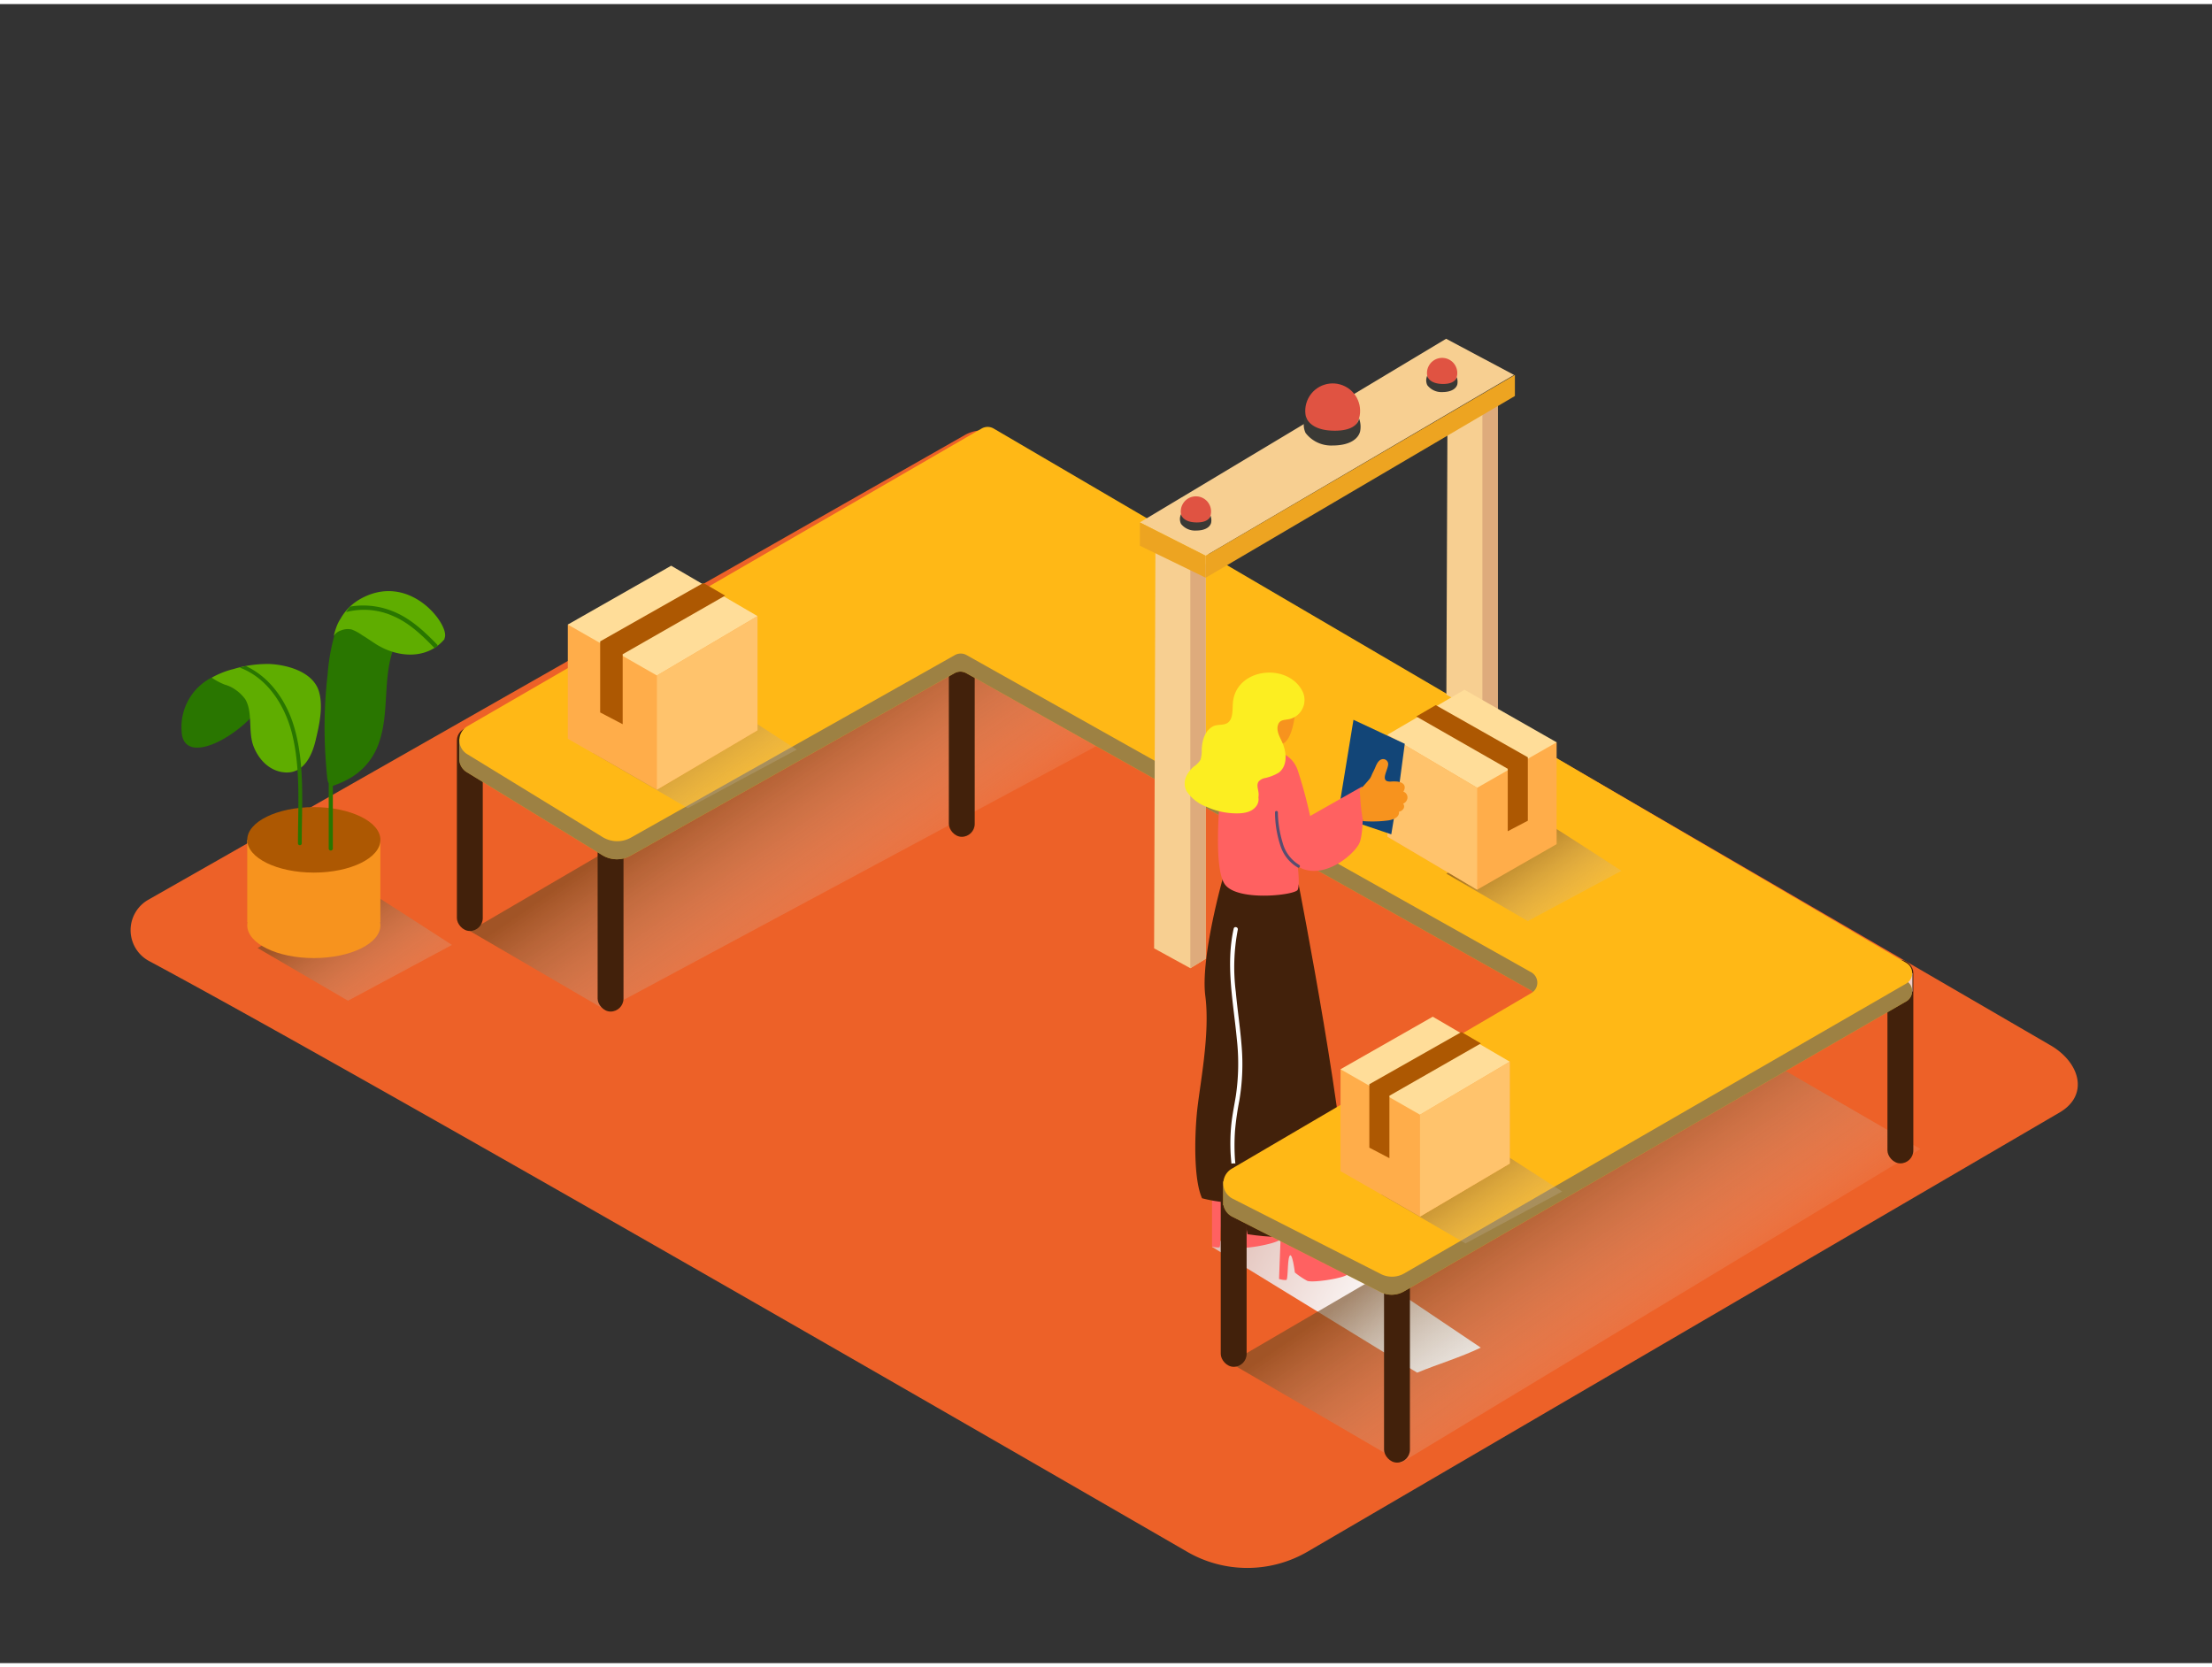 <svg xmlns="http://www.w3.org/2000/svg" xmlns:xlink="http://www.w3.org/1999/xlink" viewBox="0 0 400 300" width="406" height="306" class="illustration styles_illustrationTablet__1DWOa"><rect x="0" y="0" width="400" height="300" fill="#333333" stroke="none"/><defs><linearGradient id="linear-gradient" x1="-48.96" y1="214.41" x2="-90.3" y2="236.68" gradientTransform="matrix(-1, 0, 0, 1, 160.62, 0)" gradientUnits="userSpaceOnUse"><stop offset="0" stop-color="#d4a397"></stop><stop offset="1" stop-color="#fff"></stop></linearGradient><linearGradient id="linear-gradient-2" x1="299.47" y1="247.63" x2="275.04" y2="212.09" gradientUnits="userSpaceOnUse"><stop offset="0" stop-color="#fff" stop-opacity="0"></stop><stop offset="0.99" stop-color="#754c24"></stop></linearGradient><linearGradient id="linear-gradient-3" x1="157.03" y1="170.33" x2="133.77" y2="136.5" xlink:href="#linear-gradient-2"></linearGradient><linearGradient id="linear-gradient-4" x1="74.96" y1="186.13" x2="59.41" y2="163.51" xlink:href="#linear-gradient-2"></linearGradient><linearGradient id="linear-gradient-5" x1="136.97" y1="151.57" x2="120.67" y2="127.86" xlink:href="#linear-gradient-2"></linearGradient><linearGradient id="linear-gradient-6" x1="287.12" y1="171.13" x2="273.11" y2="150.76" xlink:href="#linear-gradient-2"></linearGradient><linearGradient id="linear-gradient-7" x1="276.18" y1="229.6" x2="261.71" y2="208.56" xlink:href="#linear-gradient-2"></linearGradient></defs><title>141-150</title><g style="isolation: isolate;"><g id="Layer_2" data-name="Layer 2"><path d="M26.88,173c38.57,20.7,152,86.18,187.77,106.85a21.68,21.68,0,0,0,21.79,0l136-79.42c5.41-3.16,3.68-9.13-1.77-12.22L180.88,77.93a6.49,6.49,0,0,0-6.41,0L26.75,162A6.33,6.33,0,0,0,26.88,173Z" fill="#ed6128"></path><path d="M256.27,247.48l-37.1-22.75,10.51-7.4,38.09,25.62C264,244.76,260.07,245.9,256.27,247.48Z" fill="url(#linear-gradient)" style="mix-blend-mode: multiply;"></path><path d="M236.35,220c0,.14,2.9,6.75,3.55,7.17s2.66-.88,3.35-.15,1.57,2.29,0,2.94-6,1.26-6.86.91a14,14,0,0,1-2.24-1.51s-.43-3.55-.9-3.06-.3,4.31-.64,4.42a3.71,3.71,0,0,1-1.32-.19l.43-11.18" fill="#ff6161"></path><path d="M223.79,214c0,.14,3.14,6.65,3.81,7s2.63-1,3.34-.27,1.65,2.23.15,2.93-6,1.48-6.82,1.15a14,14,0,0,1-2.29-1.43s-.55-3.53-1-3-.15,4.32-.48,4.44a3.71,3.71,0,0,1-1.33-.14l0-11.19" fill="#ff6161"></path><path d="M234.84,159.21s9.24,47.34,8.48,58.34c0,0-1.83,7.33-17.72,4.89,0,0-1.37-5.5-.76-14.81s2.29-48.41,2.29-48.41Z" fill="#42210b"></path><path d="M233.16,215.16l-2.39-56.49-9.56-.89s-4.16,14.56-3.25,21.58-1.07,16.34-1.53,21.23c-.41,4.39-.58,12,.94,15.35A26.47,26.47,0,0,0,233.16,215.16Z" fill="#42210b"></path><path d="M224.93,219.76a94.47,94.47,0,0,1-1.6-10.73,38.18,38.18,0,0,1,0-5.29,51.53,51.53,0,0,1,.77-5.41,39.25,39.25,0,0,0,.44-9.72c-.25-3.33-.76-6.64-1.07-10a35.85,35.85,0,0,1,.36-11.23c.11-.48-.63-.68-.74-.2-1.48,6.64-.05,13.36.57,20a39.92,39.92,0,0,1-.19,10.32c-.28,1.67-.62,3.33-.8,5a35.21,35.21,0,0,0-.13,5.43,87.9,87.9,0,0,0,1.69,12C224.29,220.44,225,220.24,224.93,219.76Z" fill="#fff"></path><polyline points="222.43 245.7 253.4 263.74 347.28 207.04 317.83 189.98" opacity="0.63" fill="url(#linear-gradient-2)" style="mix-blend-mode: multiply;"></polyline><polyline points="84.96 167.61 109.43 181.87 201.26 132.57 180.36 111.89" opacity="0.63" fill="url(#linear-gradient-3)" style="mix-blend-mode: multiply;"></polyline><rect x="82.62" y="130.82" width="4.68" height="36.79" rx="2.34" ry="2.34" fill="#42210b"></rect><rect x="108.07" y="145.39" width="4.68" height="36.79" rx="2.34" ry="2.34" fill="#42210b"></rect><rect x="171.58" y="113.79" width="4.68" height="36.79" rx="2.34" ry="2.34" fill="#42210b"></rect><rect x="220.75" y="209.63" width="4.68" height="36.79" rx="2.34" ry="2.34" fill="#42210b"></rect><rect x="250.28" y="226.95" width="4.68" height="36.79" rx="2.34" ry="2.34" fill="#42210b"></rect><rect x="341.31" y="172.84" width="4.68" height="36.79" rx="2.34" ry="2.34" fill="#42210b"></rect><polygon points="345.83 175.23 345.83 178.53 344.27 179.77 343.66 176 345.83 175.23" fill="#f2cec9"></polygon><path d="M344.76,176.65,179.68,80a2.16,2.16,0,0,0-2.17,0l-93,53.84a2.92,2.92,0,0,0-.47.36l-1-1.33v3.4c0,.05,0,.11,0,.16v.17h0a2.89,2.89,0,0,0,1.38,2.3l24.49,15a5.07,5.07,0,0,0,5.13.09l58.57-33a2.16,2.16,0,0,1,2.12,0l102.13,57.37a2.16,2.16,0,0,1,0,3.74l-54.1,31.72-1.58-.94v3.54a3.1,3.1,0,0,0,0,.32v.46h.07a3,3,0,0,0,1.6,2.08l26.79,13.62a4.44,4.44,0,0,0,4.23-.11l90.79-52.42A2.16,2.16,0,0,0,344.76,176.65Z" fill="#FFB816"></path><path d="M344.76,176.65,179.68,80a2.16,2.16,0,0,0-2.17,0l-93,53.84a2.92,2.92,0,0,0-.47.36l-1-1.33v3.4c0,.05,0,.11,0,.16v.17h0a2.89,2.89,0,0,0,1.38,2.3l24.49,15a5.07,5.07,0,0,0,5.13.09l58.57-33a2.16,2.16,0,0,1,2.12,0l102.13,57.37a2.16,2.16,0,0,1,0,3.74l-54.1,31.72-1.58-.94v3.54a3.1,3.1,0,0,0,0,.32v.46h.07a3,3,0,0,0,1.6,2.08l26.79,13.62a4.44,4.44,0,0,0,4.23-.11l90.79-52.42A2.16,2.16,0,0,0,344.76,176.65Z" fill="#606060" opacity="0.61"></path><path d="M84.48,135.63l24.49,15a5.07,5.07,0,0,0,5.13.09l58.57-33a2.16,2.16,0,0,1,2.12,0l102.13,57.37a2.16,2.16,0,0,1,0,3.74l-54.17,31.76a3.09,3.09,0,0,0,.16,5.43l26.79,13.62a4.44,4.44,0,0,0,4.23-.11l90.79-52.42a2.16,2.16,0,0,0,0-3.73L179.68,76.75a2.16,2.16,0,0,0-2.17,0l-93,53.84A2.94,2.94,0,0,0,84.48,135.63Z" fill="#FFB816"></path><path d="M270.84,130.14V71.75l-9.09,2.74-.2,50.38C264.62,126.67,267.8,128.29,270.84,130.14Z" fill="#f7cf91"></path><path d="M270.84,130.14V71.75l-2.78.79v56Q269.46,129.3,270.84,130.14Z" fill="#deab7c"></path><polygon points="206.12 93.73 218.03 99.76 273.79 67.06 261.51 60.52 206.12 93.73" fill="#f7cf91"></polygon><polygon points="218.03 103.73 273.94 70.87 273.94 67.06 218.03 99.76 218.03 103.73" fill="#eda421"></polygon><polygon points="208.94 97.16 208.7 170.75 215.25 174.34 218.03 172.64 218.03 99.76 208.94 97.16" fill="#f7cf91"></polygon><polygon points="215.25 174.34 215.25 99.76 218.03 101.28 218.03 172.64 215.25 174.34" fill="#deab7c"></polygon><circle cx="216.26" cy="91.74" r="2.74" transform="translate(35.42 241.69) rotate(-62.65)" fill="#e05342"></circle><path d="M213.57,92.25s.23,1.41,2.69,1.48,2.64-1.23,2.64-1.23a2.37,2.37,0,0,1,.11,1.3c-.16.65-.91,1.4-2.74,1.4A3.22,3.22,0,0,1,213.57,94,2,2,0,0,1,213.57,92.25Z" fill="#3a3935"></path><circle cx="240.98" cy="73.54" r="4.96" transform="translate(64.96 253.81) rotate(-62.65)" fill="#e05342"></circle><path d="M236.13,74.46c0,.05.41,2.54,4.86,2.68,4.65.14,4.77-2.22,4.77-2.22a4.29,4.29,0,0,1,.19,2.36c-.29,1.18-1.64,2.54-5,2.54a5.82,5.82,0,0,1-4.86-2.27A3.55,3.55,0,0,1,236.13,74.46Z" fill="#3a3935"></path><circle cx="263.62" cy="64.81" r="2.74" transform="translate(84.95 269.2) rotate(-62.65)" fill="#f7cf91"></circle><path d="M260.94,65.32s.23,1.41,2.69,1.48,2.64-1.23,2.64-1.23a2.37,2.37,0,0,1,.11,1.3c-.16.65-.91,1.4-2.74,1.4A3.22,3.22,0,0,1,260.94,67,2,2,0,0,1,260.94,65.32Z" fill="#f7cf91"></path><polygon points="206.12 93.73 206.12 97.94 218.03 103.73 218.03 99.76 206.12 93.73" fill="#eda421"></polygon><circle cx="260.78" cy="66.7" r="2.74" transform="translate(81.73 267.7) rotate(-62.65)" fill="#e05342"></circle><path d="M258.09,67.21s.23,1.41,2.69,1.48,2.64-1.23,2.64-1.23a2.37,2.37,0,0,1,.11,1.3c-.16.65-.91,1.4-2.74,1.4a3.22,3.22,0,0,1-2.69-1.25A2,2,0,0,1,258.09,67.21Z" fill="#3a3935"></path><path d="M65.43,159.69l-18.85,11,16.35,9.53,18.8-10.09C76.31,166.64,70.91,163.11,65.43,159.69Z" opacity="0.63" fill="url(#linear-gradient-4)" style="mix-blend-mode: multiply;"></path><polyline points="44.71 151.13 44.71 166.01 68.78 166.01 68.78 151.13" fill="#f7931e"></polyline><ellipse cx="56.75" cy="151.13" rx="12.04" ry="5.92" fill="#ad5802"></ellipse><ellipse cx="56.75" cy="166.59" rx="12.04" ry="5.92" fill="#f7931e"></ellipse><path d="M70.23,116.53c-2.54-1-6.06-4.5-9.13-4.39a36,36,0,0,0-1.86,9.13,82.89,82.89,0,0,0-.35,15.25q.11,1.7.28,3.39a2.7,2.7,0,0,0,.27,1q0,5.89,0,11.78a.37.37,0,0,0,.75,0q0-5.67,0-11.33a16.7,16.7,0,0,0,3.45-1.59,11.73,11.73,0,0,0,4.85-6.09c1.94-5.41.72-11.45,2.56-16.8C70.76,116.73,70.49,116.64,70.23,116.53Z" fill="#297600"></path><path d="M65,107.66a9.43,9.43,0,0,0-3.44,3.52,5.9,5.9,0,0,0-.54,1l-.1.23h0a15.74,15.74,0,0,0-.58,1.87,2.33,2.33,0,0,1,1.28-1,3.18,3.18,0,0,1,2-.18,8.42,8.42,0,0,1,1.84,1c.86.52,1.69,1.1,2.53,1.64,4,2.53,9.3,2.79,12.38-.9,0-.15.08-.29.1-.44C81,111.88,73.84,102.54,65,107.66Z" fill="#5fad00"></path><path d="M78.63,116.42l.5-.33a.34.34,0,0,0-.1-.29c-2.41-2.48-5-4.9-8.3-6.12a14.21,14.21,0,0,0-7.41-.73c-.27.31-.51.64-.75,1a12.87,12.87,0,0,1,8.52.71c2.91,1.24,5.23,3.47,7.41,5.71A.36.36,0,0,0,78.63,116.42Z" fill="#297600"></path><path d="M38.22,121.81a10.05,10.05,0,0,0-5.38,9.64c.28,7.1,12,.17,15.1-5.83s3.59,2.56,3.59,2.56" fill="#297600"></path><path d="M48.76,119.33a21.19,21.19,0,0,0-6.49.9,15.76,15.76,0,0,0-4,1.58,13,13,0,0,0,2.34,1.24,7.11,7.11,0,0,1,3.78,2.71,5.4,5.4,0,0,1,.45,1.07c.71,2.34.1,5.17,1.06,7.52s2.92,4.42,5.69,4.59c3.3.2,4.81-3,5.46-5.71s1.54-6.48.5-9.3C56.29,120.66,51.88,119.48,48.76,119.33Z" fill="#5fad00"></path><path d="M53.1,130.42c-1.38-4.49-4.32-8.72-8.61-10.7h-.16l-.2.06-.78.2c5,1.86,8.14,6.79,9.43,11.83,1.64,6.45,1.09,13.43,1.1,20a.35.35,0,0,0,.69,0C54.55,144.79,55.2,137.24,53.1,130.42Z" fill="#297600"></path><path d="M127,123.86,107.22,135.4l17.15,10,19.71-10.58C138.39,131.14,132.72,127.44,127,123.86Z" opacity="0.63" fill="url(#linear-gradient-5)" style="mix-blend-mode: multiply;"></path><polyline points="102.68 112.2 102.68 132.85 118.79 142.06 136.98 131.32 136.98 110.67" fill="#ffad4a"></polyline><polygon points="102.68 112.2 121.37 101.56 136.98 110.67 118.79 121.41 102.68 112.2" fill="#fd9"></polygon><polygon points="118.79 121.41 118.79 142.06 136.98 131.32 136.98 110.67 118.79 121.41" fill="#ffc36c"></polygon><polygon points="108.53 115.24 127.19 104.67 131.13 106.97 112.6 117.57 112.6 130.22 108.53 128.09 108.53 115.24" fill="#ad5802"></polygon><path d="M278.54,147.32l-17,9.92,14.73,8.58,16.94-9.09C288.34,153.57,283.47,150.4,278.54,147.32Z" opacity="0.63" fill="url(#linear-gradient-6)" style="mix-blend-mode: multiply;"></path><polyline points="281.49 133.49 281.49 151.91 267.12 160.14 250.89 150.55 250.89 132.12" fill="#ffad4a"></polyline><polygon points="281.49 133.49 264.82 123.99 250.89 132.12 267.12 141.71 281.49 133.49" fill="#fd9"></polygon><polygon points="267.12 141.71 267.12 160.14 250.89 150.55 250.89 132.12 267.12 141.71" fill="#ffc36c"></polygon><polygon points="276.28 136.2 259.63 126.77 256.11 128.82 272.65 138.28 272.65 149.57 276.28 147.67 276.28 136.2" fill="#ad5802"></polygon><path d="M267.32,205l-17.54,10.25L265,224.11l17.49-9.39C277.44,211.47,272.41,208.19,267.32,205Z" opacity="0.63" fill="url(#linear-gradient-7)" style="mix-blend-mode: multiply;"></path><polyline points="242.41 192.61 242.41 211.04 256.78 219.26 273.01 209.67 273.01 191.24" fill="#ffad4a"></polyline><polygon points="242.41 192.61 259.09 183.11 273.01 191.24 256.78 200.83 242.41 192.61" fill="#fd9"></polygon><polygon points="256.78 200.83 256.78 219.26 273.01 209.67 273.01 191.24 256.78 200.83" fill="#ffc36c"></polygon><polygon points="247.62 195.32 264.28 185.88 267.79 187.94 251.25 197.4 251.25 208.69 247.62 206.79 247.62 195.32" fill="#ad5802"></polygon><polyline points="245.19 147.97 241.94 146.6 244.75 129.42 254.03 133.76 252.95 141.84 251.59 150.13 245.19 147.97 246.19 146.68" fill="#124577"></polyline><path d="M228.58,134.55c.9.33,4.83.33,6.09,4a82.4,82.4,0,0,1,2.24,8.27l9.4-5.33s.56,8.27-.56,10.38-6.59,6.73-11.08,4.07c0,0,.42,3.23,0,4.21s-10.75,2.17-13.13-.91-.75-17.74-.75-17.74" fill="#ff6161"></path><path d="M246.16,145.61c-.15-1.18-.19-2.38-.31-3.57a6,6,0,0,0,.88-.85c.32-.35.63-.7.93-1.07s.39-.79.6-1.17l.24-.49c.3-.61.56-1.58,1.26-1.86a.91.91,0,0,1,1.26.71c.12,1.07-1.7,3.35.45,3.28a7.66,7.66,0,0,1,1.21,0c.82.11,1.57.51,1.27,1.45a1.45,1.45,0,0,1-.18.37,1.1,1.1,0,0,1,.66,1.47,1.22,1.22,0,0,1-.7.7.78.78,0,0,1,0,1,1.2,1.2,0,0,1-.75.46,1,1,0,0,1-.05.48c-.27.73-1.23,1-1.91,1.1a22.31,22.31,0,0,1-4.57.12C246.37,147.07,246.25,146.35,246.16,145.61Z" fill="#f7931e"></path><path d="M234.05,122.93c.59.37.56,9.66-2.08,10.8-3.45,1.5-6.22-2.58-6.54-4.77S227.25,118.62,234.05,122.93Z" fill="#f7931e"></path><path d="M215.86,137.89a4.06,4.06,0,0,0,1.23-1.24,5.52,5.52,0,0,0,.22-1.9c.09-1.57.5-3.23,1.94-4.09.92-.55,2.23-.07,3-.91s.59-2.36.71-3.53c.62-6.07,9.56-7.17,12.43-2.22a3.57,3.57,0,0,1-1.05,4.78,3.52,3.52,0,0,1-1.42.56c-.74.12-1.47.1-1.78.9-.47,1.2.4,2.44.83,3.5.67,1.66.89,4-.73,5.24a8.31,8.31,0,0,1-2.61,1,2.06,2.06,0,0,0-1,.57c-.43.54-.16,1.29-.07,1.9a3,3,0,0,1,0,1,2.07,2.07,0,0,1-.49,1.72c-1,1.18-2.76,1.22-4.16,1.15a13,13,0,0,1-4.74-1.17,7.44,7.44,0,0,1-3.61-2.85C213.71,140.63,214.61,139,215.86,137.89Z" fill="#fcee21"></path><path d="M231.08,146.09a19.82,19.82,0,0,0,.87,5.58,6.69,6.69,0,0,0,3,4c.29.18,0,.64-.27.46a7,7,0,0,1-3.12-3.88,19.62,19.62,0,0,1-1-6.13A.27.27,0,0,1,231.08,146.09Z" fill="#124577" opacity="0.7"></path></g></g></svg>